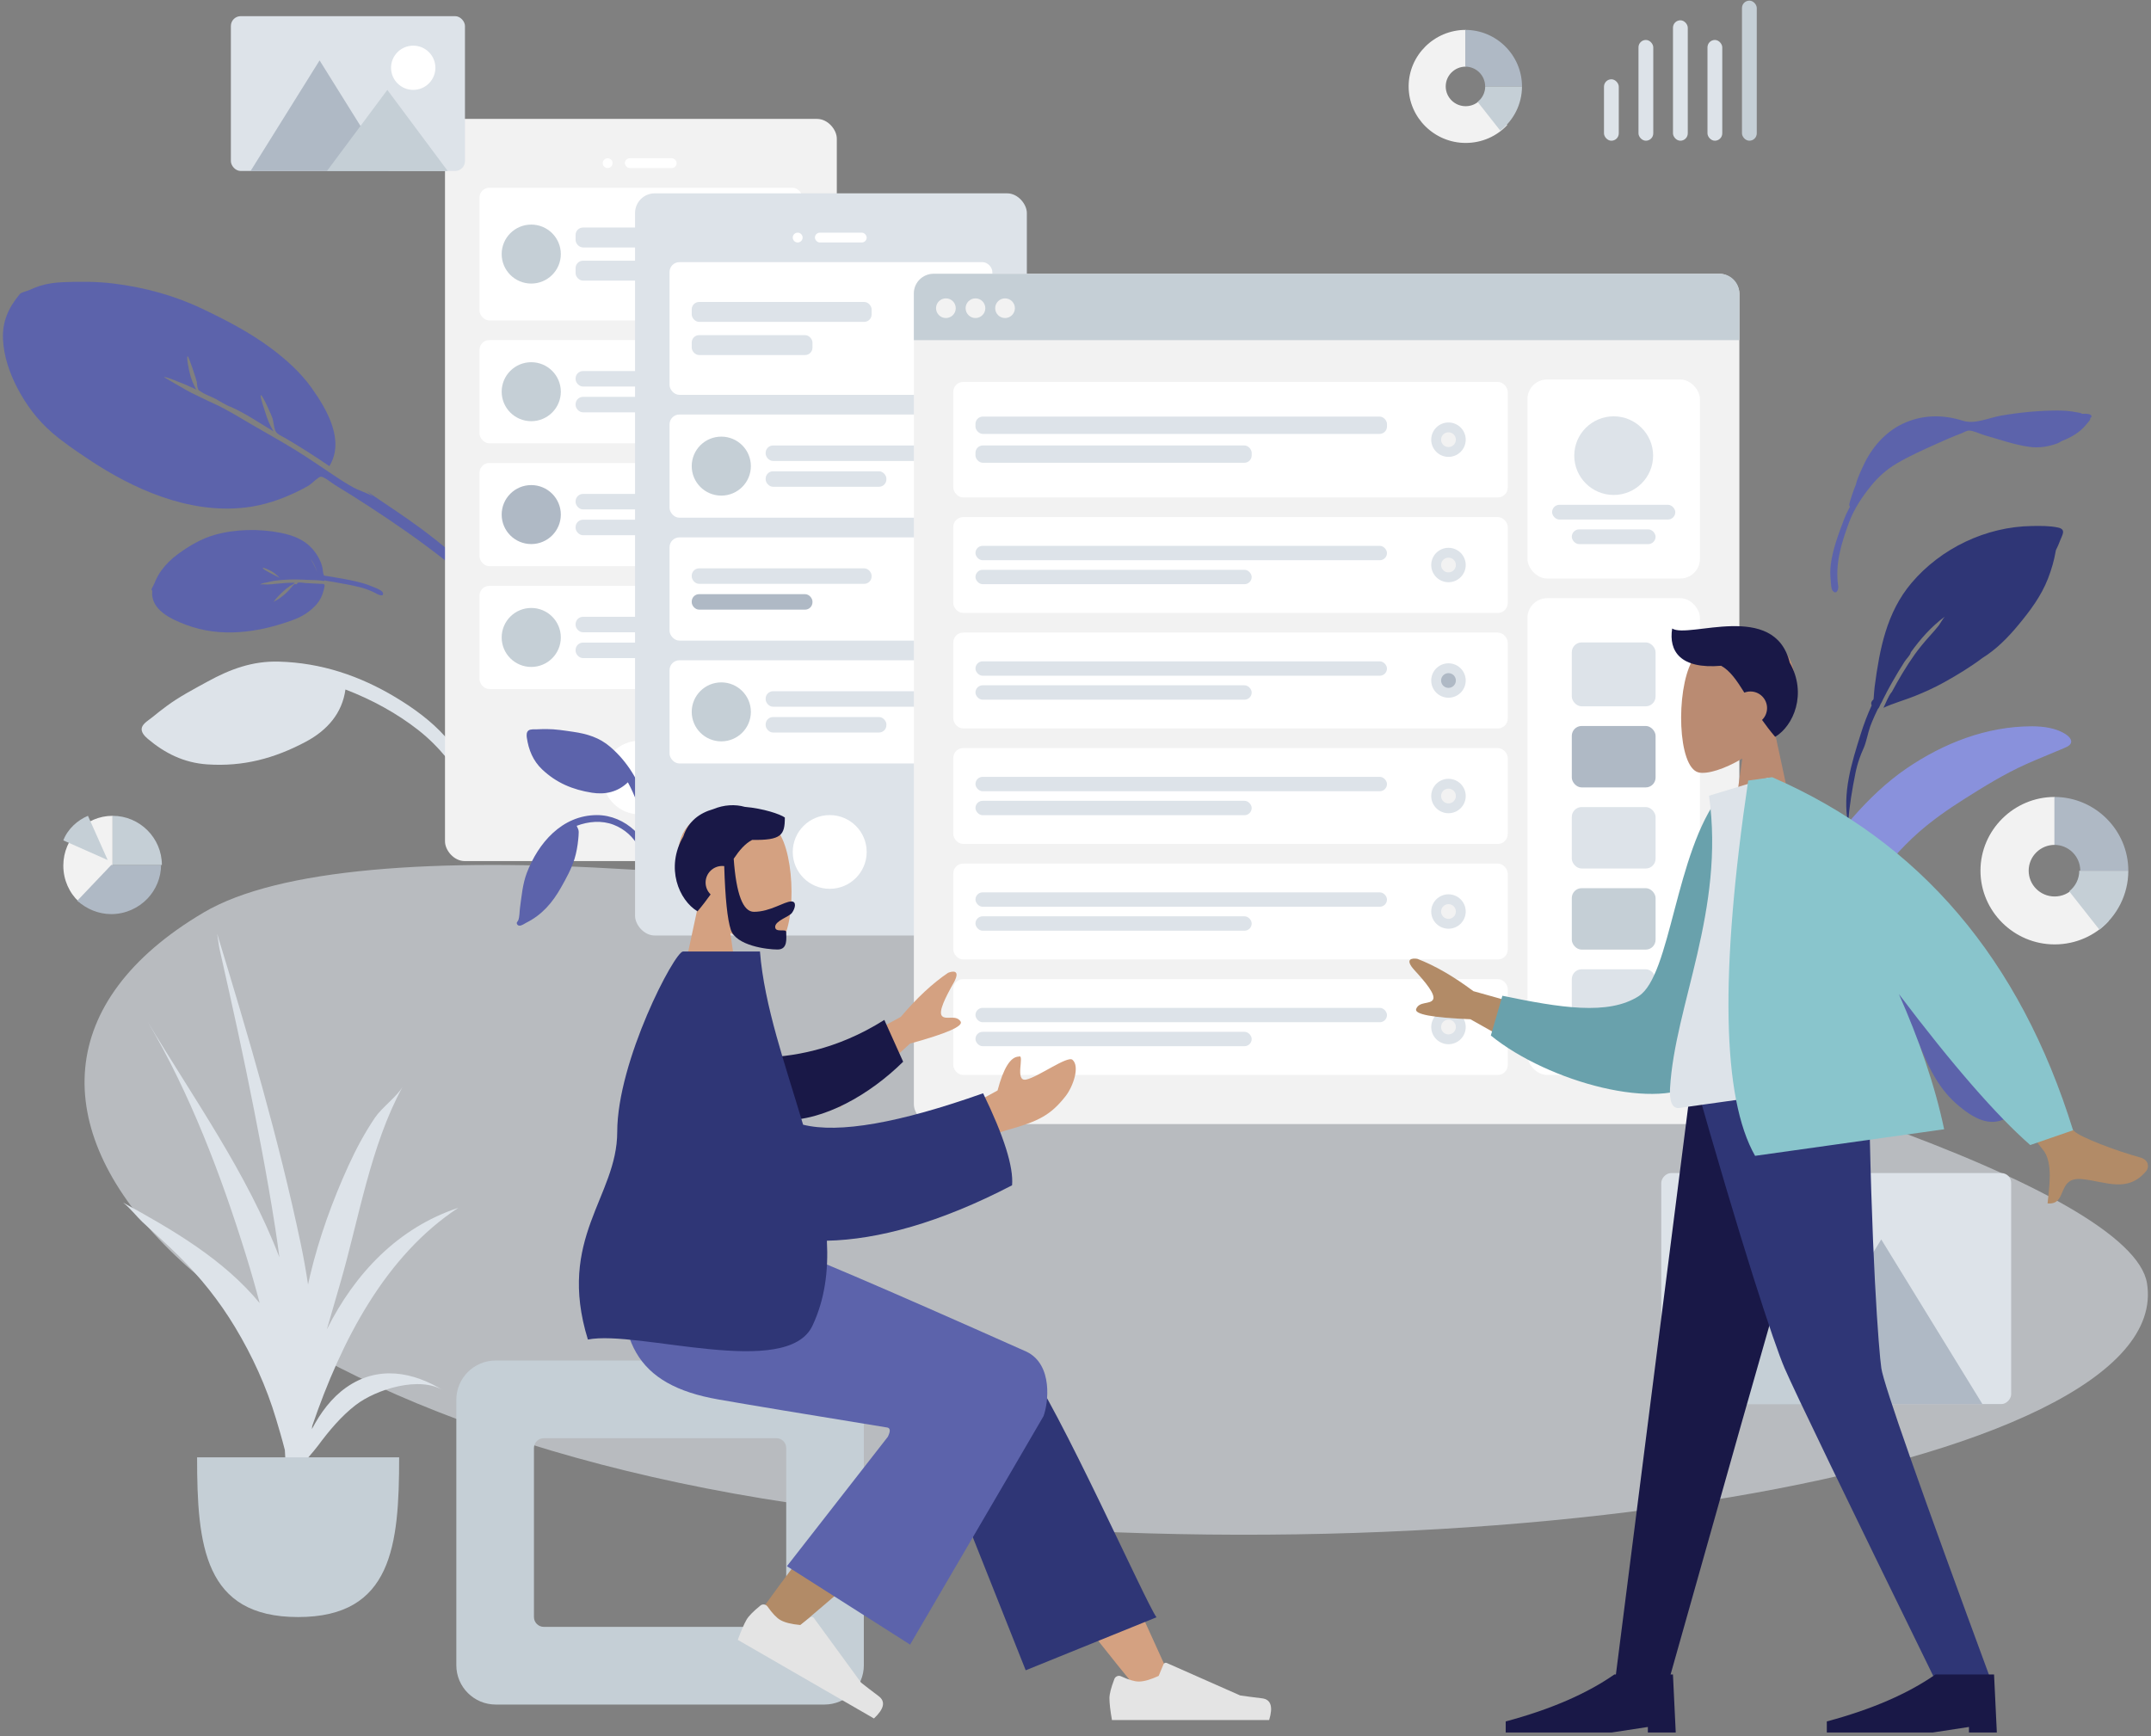 <?xml version="1.0" encoding="UTF-8"?>
<svg width="581px" height="469px" viewBox="0 0 581 469" version="1.1" xmlns="http://www.w3.org/2000/svg" xmlns:xlink="http://www.w3.org/1999/xlink">
    <rect x="0" y="0" width="581" height="469" fill="#808080" stroke="none"/>
    <!-- Generator: Sketch 52.1 (67048) - http://www.bohemiancoding.com/sketch -->
    <title>heroIllustration</title>
    <desc>Created with Sketch.</desc>
    <g id="Lander" stroke="none" stroke-width="1" fill="none" fill-rule="evenodd">
        <g id="1-1-1-Landing-page" transform="translate(-91, -160)">
            <g id="hero" transform="translate(83, 157)">
                <g id="heroIllustration" transform="translate(0, 3)">
                    <g id="Scene/Wireframe">
                        <path d="M570.414,111.789 C570.059,111.531 569.217,111.44 568.825,111.363 C567.196,111.042 565.518,110.903 563.858,110.903 C558.737,110.91 553.533,111.412 548.498,112.28 C545.301,112.83 541.436,114.684 538.255,113.677 C532.715,111.923 527.115,112.009 521.858,114.514 C517.052,116.804 513.404,121.153 511.275,125.852 C510.954,126.562 509.65,129.172 509.281,130.932 C509.124,131.292 508.972,131.655 508.836,132.022 C508.448,133.067 508.1,134.129 507.777,135.194 C507.639,135.648 507.292,136.65 507.704,136.844 C507.045,138.057 506.462,139.307 505.975,140.597 C504.561,144.349 503.014,148.465 502.517,152.442 C502.333,153.914 502.326,155.395 502.497,156.871 C502.582,157.6 502.547,159.066 503.042,159.621 C504.094,160.797 504.634,159.15 504.516,158.366 C503.61,152.386 505.359,146.772 507.431,141.151 C508.771,137.516 510.973,134.191 513.44,131.18 C515.436,128.743 517.577,126.823 520.314,125.207 C523.66,123.231 527.238,121.633 530.782,120.031 C533.114,118.976 535.448,117.95 537.844,117.042 C538.377,116.839 539.215,116.321 539.806,116.319 C541.056,116.315 542.826,117.234 544.033,117.576 C548.003,118.702 552.023,120.144 556.126,120.718 C558.757,121.088 561.223,120.672 563.684,119.798 C563.935,119.709 564.357,119.479 564.873,119.151 C566.701,118.45 568.429,117.568 569.934,116.295 C570.801,115.561 571.588,114.613 572.305,113.746 C572.52,113.486 572.615,113.189 572.618,112.907 C572.781,112.822 572.889,112.723 572.913,112.607 C573.092,111.753 571.46,111.738 570.414,111.789" id="Twisted-Leaf" fill="#5C63AB"></path>
                        <path d="M69.966,169.246 C68.384,169.181 66.807,169.147 65.231,169.162 C64.029,169.174 62.178,168.854 61.189,169.546 C60.162,170.265 60.3,171.829 60.512,172.938 C61.631,178.802 63.982,184.059 68.621,188.373 C75.763,195.015 83.78,198.57 93.167,200.393 C99.761,201.674 105.75,200.52 110.382,196.163 C114.174,202.703 117.144,209.889 118.785,217.087 C119.594,220.638 119.942,224.128 119.976,227.711 C119.998,230.007 119.964,232.295 119.808,234.572 C119.741,235.561 119.285,237.045 119.723,238 C120.236,239.123 121.816,239.294 122.483,238.383 C123.039,237.624 122.867,236.082 122.949,235.161 C123.084,233.63 123.205,232.098 123.273,230.557 C123.384,228.063 123.438,225.56 123.321,223.048 C123.058,217.402 121.537,211.683 119.556,206.253 C115.757,195.836 109.909,186.476 101.11,178.959 C95.699,174.336 89.644,172.305 82.818,171.067 C78.568,170.297 74.245,169.422 69.966,169.246" id="Fill-16" fill="#DDE3E9" transform="translate(91.875, 204.033) rotate(-39) translate(-91.875, -204.033) "></path>
                        <path d="M109.823,198.657 C108.122,188.595 106.349,178.588 103.45,168.672 C101.742,162.829 99.624,157.091 97.677,151.303 C97.86,152.027 98.025,152.754 98.173,153.483 C97.507,151.753 96.197,150.072 95.411,148.343 C94.535,146.416 93.812,144.421 93.122,142.44 C91.775,138.572 90.494,134.701 89,130.871 C87.334,126.604 85.445,122.398 83.672,118.163 C82.168,114.57 80.742,110.803 78.834,107.354 C77.794,105.474 76.848,103.462 75.824,101.548 C75.481,100.907 72.474,93.783 72.494,93.784 C72.943,93.802 74.758,96.988 75.056,97.457 C75.927,98.828 76.678,100.248 77.436,101.671 C77.67,100.027 78.082,98.425 78.773,96.933 C78.987,96.472 80.477,93.072 81.01,93.094 C81.275,93.104 79.09,99.551 78.803,100.113 C78.57,100.57 78.122,101.142 77.978,101.632 C77.746,102.424 77.874,102.229 78.124,102.961 C78.58,104.303 79.524,105.638 80.137,106.934 C80.472,107.626 81.327,110.013 82.108,111.098 C84.155,114.798 85.686,119.271 87.293,123.237 C87.524,121.33 87.985,119.5 88.654,117.724 C88.813,117.302 90.053,113.378 90.457,113.394 C90.912,113.413 89.433,119.718 89.219,120.259 C88.822,121.264 88.171,122.226 87.849,123.253 C87.495,124.379 88.242,125.436 88.74,126.623 C90.569,130.99 92.197,135.392 93.702,139.847 C101.251,136.869 102.379,127.254 102.586,120.139 C102.734,115.01 101.703,109.74 100.219,104.7 C98.238,97.973 95.104,91.429 91.804,85.117 C87.96,77.763 82.816,71.125 76.702,65.242 C73.505,62.165 69.896,59.465 66.239,56.923 C64.453,55.681 62.627,54.637 60.572,53.903 C59.645,53.573 58.697,53.322 57.742,53.121 C57.015,52.968 55.517,52.256 54.926,52.398 C50.099,53.521 46.52,55.567 43.843,59.532 C41.309,63.285 39.828,67.834 39.086,72.325 C38.26,77.327 38.22,82.401 39.318,87.513 C40.156,91.413 41.481,95.256 42.807,99.063 C47.523,112.601 55.411,127.231 68.807,135.094 C73.143,137.639 77.902,139.217 82.76,140.147 C83.905,140.367 85.048,140.578 86.201,140.687 C86.979,140.762 89.51,140.361 90.085,140.711 C90.873,141.19 91.42,143.749 91.794,144.684 C94.632,151.792 97.205,158.968 99.569,166.199 C102.084,173.892 104.149,181.641 105.926,189.463 C106.682,192.791 107.421,196.112 108.072,199.453 C108.224,200.23 108.201,202.654 109.001,203.368 C109.507,203.819 110.189,203.67 110.457,203.153 C110.924,202.256 109.997,199.687 109.823,198.657" id="Leaf" fill="#5C63AB" transform="translate(74.533, 128.008) rotate(-37) translate(-74.533, -128.008) "></path>
                        <path d="M563.908,142.521 C561.638,142.026 559.131,142.064 556.819,142.105 C544.416,142.273 532.238,148.13 524.311,157.488 C517.564,165.455 515.708,175.361 514.375,185.374 C514.243,186.368 514.186,187.356 514.112,188.352 C514.096,188.566 514.072,188.756 514.046,188.936 C513.522,189.403 513.247,189.949 513.557,190.547 C512.402,193.068 511.425,195.653 510.587,198.319 C508.12,206.166 505.61,214.163 507.156,222.415 C507.517,217.874 508.277,213.23 509.186,208.764 C509.238,208.507 509.294,208.253 509.353,208 C509.359,207.973 509.365,207.946 509.371,207.92 C509.693,206.552 510.111,205.225 510.619,203.919 C510.624,203.905 510.63,203.891 510.635,203.877 C510.702,203.705 510.774,203.534 510.844,203.363 C510.99,203.009 511.139,202.656 511.298,202.304 C511.351,202.185 511.403,202.064 511.453,201.942 C512.193,200.132 512.505,198.093 513.169,196.221 C513.327,195.795 513.493,195.371 513.667,194.949 C513.677,194.924 513.688,194.899 513.698,194.875 C514.168,193.739 514.687,192.618 515.235,191.508 C515.533,191.284 515.693,190.73 515.95,190.226 C516.003,190.126 516.419,189.464 516.543,189.082 C516.866,188.459 517.188,187.835 517.513,187.213 C517.503,187.217 517.494,187.22 517.484,187.224 C517.81,186.626 518.136,186.031 518.46,185.438 C518.531,185.308 518.603,185.178 518.675,185.047 C518.792,184.839 518.908,184.632 519.024,184.424 C520.111,182.485 521.262,180.585 522.459,178.708 C522.886,178.038 523.905,177.078 524.101,176.326 C524.108,176.298 524.11,176.272 524.114,176.245 C526.71,172.609 529.698,169.254 533.282,166.597 C532.849,167.064 531.928,168.649 531.685,168.963 C530.94,169.923 530.131,170.818 529.319,171.723 C527.865,173.345 526.446,175.018 525.184,176.787 C522.878,180.023 520.888,183.429 519.007,186.903 C518.989,186.923 518.97,186.942 518.953,186.963 C518.007,188.125 517.412,189.882 516.732,191.212 C519.425,189.968 522.403,189.157 525.167,188.052 C527.923,186.951 530.605,185.724 533.194,184.284 C536.634,182.37 540.204,180.209 543.455,177.763 C547.18,175.458 550.311,172.285 553.074,168.955 C556.344,165.016 559.34,161.042 561.193,156.259 C562.104,153.909 562.82,151.458 563.244,148.978 C563.263,148.87 563.287,148.753 563.312,148.631 C563.747,147.775 564.135,146.899 564.461,146.003 C564.979,144.583 566.201,143.02 563.908,142.521" id="Fill-10" fill="#2F3676"></path>
                        <path d="M72.705,162.158 C72.429,161.149 72.263,160.106 72.34,159.051 C72.359,158.784 72.584,156.847 72.801,156.847 C73.306,156.847 72.61,161.847 72.705,162.158 M63.905,166.522 C63.936,166.535 64.492,167.602 64.675,167.912 C65.063,168.571 65.477,169.214 65.902,169.842 C65.104,168.808 64.389,167.811 63.905,166.522 M93.774,134.766 C94.247,134.368 92.959,134.323 92.389,134.295 C91.926,134.271 91.434,134.128 90.968,134.071 C89.981,133.95 89,133.899 88.007,133.968 C85.878,134.116 83.807,134.622 81.836,135.408 C78.396,136.781 74.924,138.56 72.188,141.037 C67.837,144.976 64.343,150.367 62.281,155.743 C61.004,159.072 60.317,162.414 61.478,165.876 C62.058,167.607 62.975,169.254 64.308,170.554 C64.656,170.894 65.115,171.157 65.441,171.514 C65.942,172.062 65.828,171.886 65.502,172.669 C65.146,173.523 64.793,174.378 64.443,175.235 C63.526,177.478 62.623,179.746 61.958,182.073 C61.738,182.839 61.57,183.616 61.447,184.402 C61.355,184.996 60.816,187.258 61.285,187.865 C62.064,188.877 62.397,187.324 62.422,186.792 C62.444,186.327 62.484,185.861 62.543,185.398 C62.689,184.233 62.955,183.09 63.3,181.966 C63.673,180.752 64.129,179.56 64.583,178.373 C65.007,177.266 65.45,176.166 65.902,175.069 C66.153,174.46 66.407,173.852 66.661,173.244 C66.748,173.036 66.792,172.603 67.022,172.781 C67.524,171.482 68.341,170.25 69.019,169.031 C69.849,167.538 70.696,166.049 71.649,164.627 C72.337,163.601 73.062,162.597 73.855,161.644 C74.318,161.088 74.814,160.564 75.34,160.063 C75.629,159.787 76.616,158.606 77.015,158.606 C76.843,158.606 76.069,160.106 75.949,160.284 C75.466,160.993 74.943,161.668 74.409,162.341 C73.417,163.59 72.497,164.884 71.665,166.238 C71.905,166.38 72.904,165.724 73.202,165.597 C73.869,165.313 74.556,165.07 75.259,164.883 C76.498,164.553 78.012,164.178 79.235,164.178 C78.874,164.178 78.038,164.764 77.663,164.924 C77.061,165.179 76.445,165.412 75.82,165.606 C75.243,165.786 74.655,165.923 74.064,166.049 C73.472,166.174 72.402,166.179 71.864,166.494 C71.831,166.513 71.865,166.817 71.738,166.899 C71.609,166.981 71.242,166.954 71.212,166.977 C70.771,167.307 70.463,168.264 70.197,168.735 C69.509,169.955 68.838,171.185 68.161,172.412 C67.951,172.791 67.671,173.051 67.856,173.359 C68.053,173.688 68.984,173.892 69.348,174.011 C70.699,174.456 72.068,174.603 73.476,174.37 C76.115,173.933 78.405,172.794 80.469,171.181 C88.377,165.006 94.863,157.235 96.843,147.367 C97.662,143.282 98.545,136.912 93.774,134.766" id="Leave-the-Leaf!" fill="#5C63AB" fill-rule="nonzero" transform="translate(79.188, 161.068) scale(-1, 1) rotate(58) translate(-79.188, -161.068) "></path>
                        <g id="Background-Shape-2" opacity="0.6" transform="translate(30.837, 233.67)" fill="#DDE3E9">
                            <path d="M557.084,113.012 C565.208,163.524 368.187,196.471 198.607,173.478 C29.027,150.485 -48.769,60.695 32.152,12.851 C113.073,-34.992 548.96,62.501 557.084,113.012 Z" id="Background-Shape"></path>
                        </g>
                        <g id="Mobile3" transform="translate(128.198, 32.125)">
                            <rect id="Container" fill="#F2F2F2" x="0" y="0" width="105.829" height="200.498" rx="5.322"></rect>
                            <ellipse id="Touch" fill="#FFFFFF" cx="52.582" cy="177.926" rx="9.984" ry="9.959"></ellipse>
                            <g id="Camera" transform="translate(42.598, 10.622)" fill="#FFFFFF">
                                <ellipse id="Lens" cx="1.331" cy="1.328" rx="1.331" ry="1.328"></ellipse>
                                <rect id="Sensor" x="5.99" y="0" width="13.977" height="2.656" rx="1.328"></rect>
                            </g>
                            <g id="Rows" transform="translate(9.318, 18.589)">
                                <g id="Row">
                                    <rect id="Background" fill="#FFFFFF" x="0" y="0" width="87.192" height="35.851" rx="2.661"></rect>
                                    <g id="Text" transform="translate(25.958, 10.755)" fill="#DDE3E9">
                                        <rect id="Name" x="0" y="0" width="48.588" height="5.378" rx="1.996"></rect>
                                        <rect id="Name" x="0" y="8.963" width="32.614" height="5.378" rx="1.996"></rect>
                                    </g>
                                    <ellipse id="Avatar" fill="#C5CFD6" cx="13.977" cy="17.925" rx="7.987" ry="7.967"></ellipse>
                                </g>
                                <g id="Row" transform="translate(0, 41.162)">
                                    <rect id="Background" fill="#FFFFFF" x="0" y="0" width="87.192" height="27.884" rx="2.661"></rect>
                                    <g id="Text" transform="translate(25.958, 8.365)" fill="#DDE3E9">
                                        <rect id="Name" x="0" y="0" width="48.588" height="4.183" rx="1.996"></rect>
                                        <rect id="Name" x="0" y="6.971" width="32.614" height="4.183" rx="1.996"></rect>
                                    </g>
                                    <ellipse id="Avatar" fill="#C5CFD6" cx="13.977" cy="13.942" rx="7.987" ry="7.967"></ellipse>
                                </g>
                                <g id="Row" transform="translate(0, 74.357)">
                                    <rect id="Background" fill="#FFFFFF" x="0" y="0" width="87.192" height="27.884" rx="2.661"></rect>
                                    <g id="Text" transform="translate(25.958, 8.365)" fill="#DDE3E9">
                                        <rect id="Name" x="0" y="0" width="48.588" height="4.183" rx="1.996"></rect>
                                        <rect id="Name" x="0" y="6.971" width="32.614" height="4.183" rx="1.996"></rect>
                                    </g>
                                    <ellipse id="Avatar" fill="#AFB9C5" cx="13.977" cy="13.942" rx="7.987" ry="7.967"></ellipse>
                                </g>
                                <g id="Row" transform="translate(0, 107.552)">
                                    <rect id="Background" fill="#FFFFFF" x="0" y="0" width="87.192" height="27.884" rx="2.661"></rect>
                                    <g id="Text" transform="translate(25.958, 8.365)" fill="#DDE3E9">
                                        <rect id="Name" x="0" y="0" width="48.588" height="4.183" rx="1.996"></rect>
                                        <rect id="Name" x="0" y="6.971" width="32.614" height="4.183" rx="1.996"></rect>
                                    </g>
                                    <ellipse id="Avatar" fill="#C5CFD6" cx="13.977" cy="13.942" rx="7.987" ry="7.967"></ellipse>
                                </g>
                            </g>
                        </g>
                        <g id="Mobile3" transform="translate(147.583, 52.23)">
                            <g id="Group" transform="translate(0, 144.731)" fill="#5C63AB">
                                <path d="M8.08,0 C7.198,0 6.319,0.018 5.439,0.063 C4.767,0.098 3.741,-0.04 3.173,0.377 C2.583,0.81 2.624,1.698 2.716,2.324 C3.203,5.638 4.393,8.577 6.881,10.925 C10.713,14.54 15.106,16.377 20.303,17.195 C23.955,17.77 27.325,16.972 30.013,14.382 C31.977,18.018 33.467,22.041 34.214,26.101 C34.583,28.105 34.695,30.084 34.631,32.125 C34.589,33.431 34.517,34.735 34.376,36.036 C34.315,36.601 34.026,37.456 34.248,37.99 C34.509,38.617 35.386,38.678 35.78,38.143 C36.108,37.698 36.048,36.824 36.116,36.298 C36.227,35.422 36.331,34.547 36.405,33.668 C36.525,32.245 36.614,30.818 36.607,29.39 C36.592,26.181 35.877,22.96 34.898,19.913 C33.022,14.07 29.976,8.876 25.24,4.801 C22.327,2.295 18.994,1.28 15.212,0.736 C12.858,0.397 10.465,0 8.08,0" id="Fill-16"></path>
                                <path d="M21.679,23.237 C12.162,23.237 5.752,30.887 2.721,38.839 C1.579,41.837 1.311,45.128 0.871,48.275 C0.73,49.285 0.782,50.824 0.371,51.724 C0.222,52.05 -0.12,52.168 0.043,52.612 C0.142,52.881 0.336,53.046 0.628,53.1 C1.227,53.21 2.073,52.559 2.586,52.303 C6.844,50.173 9.641,46.88 11.922,42.851 C13.337,40.354 14.772,37.762 15.612,35.021 C16.125,33.346 16.424,31.582 16.6,29.845 C16.669,29.161 16.736,28.46 16.732,27.772 C16.728,27.089 16.409,26.728 16.18,26.134 C19.356,24.935 22.94,24.608 26.157,25.85 C29.132,27 31.603,29.22 32.987,32.01 C33.347,32.736 33.624,33.501 33.826,34.281 C33.958,34.792 33.965,35.455 34.21,35.917 C34.804,37.038 36.054,36.289 35.934,35.246 C35.599,32.337 33.931,29.417 31.799,27.394 C29.109,24.844 25.464,23.237 21.679,23.237" id="Fill-18"></path>
                            </g>
                            <rect id="Container" fill="#DDE3E9" x="31.948" y="0" width="105.829" height="200.498" rx="5.322"></rect>
                            <ellipse id="Touch" fill="#FFFFFF" cx="84.53" cy="177.926" rx="9.984" ry="9.959"></ellipse>
                            <g id="Camera" transform="translate(74.546, 10.622)" fill="#FFFFFF">
                                <ellipse id="Lens" cx="1.331" cy="1.328" rx="1.331" ry="1.328"></ellipse>
                                <rect id="Sensor" x="5.99" y="0" width="13.977" height="2.656" rx="1.328"></rect>
                            </g>
                            <g id="Rows" transform="translate(41.267, 18.589)">
                                <g id="Row">
                                    <rect id="Container" fill="#FFFFFF" x="0" y="0" width="87.192" height="35.851" rx="2.661"></rect>
                                    <g id="Text-Stuff" transform="translate(5.99, 10.755)" fill="#DDE3E9">
                                        <rect id="Label" x="0" y="0" width="48.588" height="5.378" rx="1.996"></rect>
                                        <rect id="Label" x="0" y="8.963" width="32.614" height="5.378" rx="1.996"></rect>
                                    </g>
                                    <g id="Check" transform="translate(73.215, 13.278)">
                                        <ellipse id="Background" fill="#DDE3E9" cx="4.659" cy="4.647" rx="4.659" ry="4.647"></ellipse>
                                        <ellipse id="Indicator" fill="#F2F2F2" cx="4.659" cy="4.647" rx="1.997" ry="1.992"></ellipse>
                                    </g>
                                </g>
                                <g id="Row" transform="translate(0, 41.162)">
                                    <rect id="Background" fill="#FFFFFF" x="0" y="0" width="87.192" height="27.884" rx="2.661"></rect>
                                    <g id="Text" transform="translate(25.958, 8.365)" fill="#DDE3E9">
                                        <rect id="Name" x="0" y="0" width="48.588" height="4.183" rx="1.996"></rect>
                                        <rect id="Name" x="0" y="6.971" width="32.614" height="4.183" rx="1.996"></rect>
                                    </g>
                                    <ellipse id="Avatar" fill="#C5CFD6" cx="13.977" cy="13.942" rx="7.987" ry="7.967"></ellipse>
                                </g>
                                <g id="Row" transform="translate(0, 74.357)">
                                    <rect id="Container" fill="#FFFFFF" x="0" y="0" width="87.192" height="27.884" rx="2.661"></rect>
                                    <g id="Text-Stuff" transform="translate(5.99, 8.365)">
                                        <rect id="Label" fill="#DDE3E9" x="0" y="0" width="48.588" height="4.183" rx="1.996"></rect>
                                        <rect id="Label" fill="#AFB9C5" x="0" y="6.971" width="32.614" height="4.183" rx="1.996"></rect>
                                    </g>
                                    <g id="Check" transform="translate(73.215, 9.295)">
                                        <ellipse id="Background" fill="#DDE3E9" cx="4.659" cy="4.647" rx="4.659" ry="4.647"></ellipse>
                                        <ellipse id="Indicator" fill="#F2F2F2" cx="4.659" cy="4.647" rx="1.997" ry="1.992"></ellipse>
                                    </g>
                                </g>
                                <g id="Row" transform="translate(0, 107.552)">
                                    <rect id="Background" fill="#FFFFFF" x="0" y="0" width="87.192" height="27.884" rx="2.661"></rect>
                                    <g id="Text" transform="translate(25.958, 8.365)" fill="#DDE3E9">
                                        <rect id="Name" x="0" y="0" width="48.588" height="4.183" rx="1.996"></rect>
                                        <rect id="Name" x="0" y="6.971" width="32.614" height="4.183" rx="1.996"></rect>
                                    </g>
                                    <ellipse id="Avatar" fill="#C5CFD6" cx="13.977" cy="13.942" rx="7.987" ry="7.967"></ellipse>
                                </g>
                            </g>
                        </g>
                        <g id="Web" transform="translate(254.841, 73.966)">
                            <rect id="Container" fill="#F2F2F2" x="0" y="0" width="222.973" height="229.71" rx="5.322"></rect>
                            <rect id="Background" fill="#FFFFFF" x="165.732" y="28.548" width="46.591" height="53.776" rx="5.322"></rect>
                            <g id="Profile-Info" transform="translate(172.388, 38.506)" fill="#DDE3E9">
                                <ellipse id="Avatar" cx="16.64" cy="10.622" rx="10.649" ry="10.622"></ellipse>
                                <rect id="Name" x="0" y="23.9" width="33.28" height="3.983" rx="1.992"></rect>
                                <rect id="Name" x="5.325" y="30.539" width="22.63" height="3.983" rx="1.992"></rect>
                            </g>
                            <path d="M5.325,0 L217.648,0 C220.589,-5.38838781e-16 222.973,2.378 222.973,5.311 L222.973,17.925 L0,17.925 L0,5.311 C-3.60140191e-16,2.378 2.384,5.38838781e-16 5.325,0 Z" id="Header" fill="#C5CFD6"></path>
                            <g id="Buttons" transform="translate(5.99, 6.639)" fill="#F2F2F2">
                                <ellipse id="buttons" cx="2.662" cy="2.656" rx="2.662" ry="2.656"></ellipse>
                                <ellipse id="buttons" cx="10.649" cy="2.656" rx="2.662" ry="2.656"></ellipse>
                                <ellipse id="buttons" cx="18.637" cy="2.656" rx="2.662" ry="2.656"></ellipse>
                            </g>
                            <g id="Components" transform="translate(165.732, 87.635)">
                                <rect id="Background" fill="#FFFFFF" x="0" y="0" width="46.591" height="128.797" rx="5.322"></rect>
                                <g id="Rows" transform="translate(11.981, 11.95)">
                                    <rect id="Data" fill="#DDE3E9" x="0" y="0" width="22.63" height="17.261" rx="2.661"></rect>
                                    <rect id="Data" fill="#AFB9C5" x="0" y="22.573" width="22.63" height="16.598" rx="2.661"></rect>
                                    <rect id="Data" fill="#DDE3E9" x="0" y="44.481" width="22.63" height="16.598" rx="2.661"></rect>
                                    <rect id="Data" fill="#DDE3E9" x="0" y="88.299" width="22.63" height="16.598" rx="2.661"></rect>
                                    <rect id="Data" fill="#C5CFD6" x="0" y="66.39" width="22.63" height="16.598" rx="2.661"></rect>
                                </g>
                            </g>
                            <g id="Rows" transform="translate(10.649, 29.212)">
                                <g id="Row">
                                    <rect id="Container" fill="#FFFFFF" x="0" y="0" width="149.758" height="31.203" rx="2.661"></rect>
                                    <g id="Text-Stuff" transform="translate(5.99, 9.361)" fill="#DDE3E9">
                                        <rect id="Label" x="0" y="0" width="111.154" height="4.681" rx="1.996"></rect>
                                        <rect id="Label" x="0" y="7.801" width="74.61" height="4.681" rx="1.996"></rect>
                                    </g>
                                    <g id="Check" transform="translate(129.094, 10.954)">
                                        <ellipse id="Background" fill="#DDE3E9" cx="4.659" cy="4.647" rx="4.659" ry="4.647"></ellipse>
                                        <ellipse id="Indicator" fill="#F2F2F2" cx="4.659" cy="4.647" rx="1.997" ry="1.992"></ellipse>
                                    </g>
                                </g>
                                <g id="Row" transform="translate(0, 36.515)">
                                    <rect id="Container" fill="#FFFFFF" x="0" y="0" width="149.758" height="25.892" rx="2.661"></rect>
                                    <g id="Text-Stuff" transform="translate(5.99, 7.768)" fill="#DDE3E9">
                                        <rect id="Label" x="0" y="0" width="111.154" height="3.884" rx="1.942"></rect>
                                        <rect id="Label" x="0" y="6.473" width="74.61" height="3.884" rx="1.942"></rect>
                                    </g>
                                    <g id="Check" transform="translate(129.094, 8.299)">
                                        <ellipse id="Background" fill="#DDE3E9" cx="4.659" cy="4.647" rx="4.659" ry="4.647"></ellipse>
                                        <ellipse id="Indicator" fill="#F2F2F2" cx="4.659" cy="4.647" rx="1.997" ry="1.992"></ellipse>
                                    </g>
                                </g>
                                <g id="Row" transform="translate(0, 67.718)">
                                    <rect id="Container" fill="#FFFFFF" x="0" y="0" width="149.758" height="25.892" rx="2.661"></rect>
                                    <g id="Text-Stuff" transform="translate(5.99, 7.768)" fill="#DDE3E9">
                                        <rect id="Label" x="0" y="0" width="111.154" height="3.884" rx="1.942"></rect>
                                        <rect id="Label" x="0" y="6.473" width="74.61" height="3.884" rx="1.942"></rect>
                                    </g>
                                    <g id="Check" transform="translate(129.094, 8.299)">
                                        <ellipse id="Background" fill="#DDE3E9" cx="4.659" cy="4.647" rx="4.659" ry="4.647"></ellipse>
                                        <ellipse id="Indicator" fill="#AFB9C5" cx="4.659" cy="4.647" rx="1.997" ry="1.992"></ellipse>
                                    </g>
                                </g>
                                <g id="Row" transform="translate(0, 161.328)">
                                    <rect id="Container" fill="#FFFFFF" x="0" y="0" width="149.758" height="25.892" rx="2.661"></rect>
                                    <g id="Text-Stuff" transform="translate(5.99, 7.768)" fill="#DDE3E9">
                                        <rect id="Label" x="0" y="0" width="111.154" height="3.884" rx="1.942"></rect>
                                        <rect id="Label" x="0" y="6.473" width="74.61" height="3.884" rx="1.942"></rect>
                                    </g>
                                    <g id="Check" transform="translate(129.094, 8.299)">
                                        <ellipse id="Background" fill="#DDE3E9" cx="4.659" cy="4.647" rx="4.659" ry="4.647"></ellipse>
                                        <ellipse id="Indicator" fill="#F2F2F2" cx="4.659" cy="4.647" rx="1.997" ry="1.992"></ellipse>
                                    </g>
                                </g>
                                <g id="Row" transform="translate(0, 130.125)">
                                    <rect id="Container" fill="#FFFFFF" x="0" y="0" width="149.758" height="25.892" rx="2.661"></rect>
                                    <g id="Text-Stuff" transform="translate(5.99, 7.768)" fill="#DDE3E9">
                                        <rect id="Label" x="0" y="0" width="111.154" height="3.884" rx="1.942"></rect>
                                        <rect id="Label" x="0" y="6.473" width="74.61" height="3.884" rx="1.942"></rect>
                                    </g>
                                    <g id="Check" transform="translate(129.094, 8.299)">
                                        <ellipse id="Background" fill="#DDE3E9" cx="4.659" cy="4.647" rx="4.659" ry="4.647"></ellipse>
                                        <ellipse id="Indicator" fill="#F2F2F2" cx="4.659" cy="4.647" rx="1.997" ry="1.992"></ellipse>
                                    </g>
                                </g>
                                <g id="Row" transform="translate(0, 98.921)">
                                    <rect id="Container" fill="#FFFFFF" x="0" y="0" width="149.758" height="25.892" rx="2.661"></rect>
                                    <g id="Text-Stuff" transform="translate(5.99, 7.768)" fill="#DDE3E9">
                                        <rect id="Label" x="0" y="0" width="111.154" height="3.884" rx="1.942"></rect>
                                        <rect id="Label" x="0" y="6.473" width="74.61" height="3.884" rx="1.942"></rect>
                                    </g>
                                    <g id="Check" transform="translate(129.094, 8.299)">
                                        <ellipse id="Background" fill="#DDE3E9" cx="4.659" cy="4.647" rx="4.659" ry="4.647"></ellipse>
                                        <ellipse id="Indicator" fill="#F2F2F2" cx="4.659" cy="4.647" rx="1.997" ry="1.992"></ellipse>
                                    </g>
                                </g>
                            </g>
                        </g>
                        <path d="M566.103,198.451 C563.478,196.676 559.986,196.21 556.845,196.21 C544.574,196.21 533.04,200.751 523.076,207.518 C517.616,211.225 512.732,215.947 508.42,220.863 C505.931,223.7 503.712,226.77 502.141,230.184 C501.081,232.489 500.353,234.89 499.86,237.366 C499.258,240.384 498.781,243.464 498.565,246.532 C498.48,247.74 497.776,254.152 499.79,254.26 C499.778,254.418 499.776,254.569 499.788,254.704 C495.415,261.525 492.713,269.518 490.207,277.097 C488.027,283.692 486.085,290.343 484.824,297.165 C483.163,306.147 482.073,315.265 481.554,324.376 C481.443,326.334 481.367,328.293 481.301,330.254 C481.245,331.927 481.188,333.599 481.133,335.271 C481.072,337.146 480.741,339.303 481.04,341.167 C481.3,342.789 482.708,342.544 482.77,340.929 C482.845,338.979 482.833,337.025 482.919,335.074 C483.032,332.484 483.15,329.894 483.277,327.305 C484.161,309.318 487.48,291.596 493.604,274.607 C496.082,267.731 498.922,261.223 502.572,254.862 C505.781,249.27 509.641,243.857 513.586,238.815 C517.421,233.915 521.409,229.128 526.107,224.977 C529.921,221.608 534.115,218.674 538.426,215.943 C543.903,212.475 549.368,209.091 555.3,206.428 C558.383,205.045 561.525,203.806 564.633,202.478 C565.192,202.239 565.791,202.007 566.329,201.731 C568.123,200.808 567.532,199.418 566.103,198.451" id="Fill-1" fill="#8991DC"></path>
                        <path d="M525.593,263.241 C520.616,263.241 516.188,263.886 511.602,265.859 C507.644,267.561 504.037,269.815 500.534,272.269 C495.608,275.721 491.727,279.738 489.011,285.06 C487.389,288.24 486.198,292.739 487.288,296.207 C488.572,300.291 492.096,303.698 496.739,302.978 C499.609,302.534 502.241,300.638 504.423,298.854 C507.033,296.72 509.122,294.154 510.847,291.304 C513.661,286.655 515.315,281.399 517.706,276.541 C518.84,274.235 519.936,271.913 521.295,269.722 C521.968,268.637 522.684,267.562 523.704,266.756 C524.25,266.324 526.552,265.578 525.671,264.609 C538.578,264.778 550.011,274.665 552.489,286.903 C552.719,288.043 552.9,289.193 553.09,290.341 C553.21,291.066 553.162,293.738 553.811,294.201 C555.244,295.222 554.642,292.12 554.58,291.673 C554.421,290.519 554.252,289.365 554.074,288.214 C553.107,281.951 550.311,276.128 545.649,271.661 C540.318,266.554 533.125,263.241 525.593,263.241" id="Fill-20" fill="#5C63AB" transform="translate(520.813, 283.158) scale(-1, 1) translate(-520.813, -283.158) "></path>
                        <g id="Plant" transform="translate(41.267, 252.283)">
                            <path d="M6.615,23.725 C19.039,44.516 33.509,64.647 42.199,87.378 C41.849,84.699 41.478,82.022 41.062,79.349 C38.857,65.181 36.117,51.116 33.237,37.069 C31.77,29.916 30.219,22.79 28.629,15.664 C27.773,11.837 26.928,8.007 26.055,4.184 C25.843,3.257 25.662,1.639 25.397,0 C33.842,27.643 41.986,55.306 47.943,83.613 C48.725,87.328 49.39,91.037 49.935,94.739 C50.122,93.894 50.305,93.05 50.506,92.207 C52.916,82.111 56.532,72.095 60.837,62.655 C62.895,58.141 65.259,53.725 68.042,49.611 C69.778,47.046 73.871,43.997 75.454,41.371 C66.795,57.212 63.668,77.034 58.669,94.256 C57.448,98.459 56.22,102.655 55.017,106.859 C62.557,91.776 74.256,79.384 90.52,74.013 C70.832,86.989 59.023,109.712 51.066,132.953 C51.039,133.228 51.008,133.504 50.981,133.78 C53.323,129.347 56.273,125.338 60.27,122.529 C68.827,116.518 78.318,118.269 86.618,123.426 C80.104,119.296 68.331,123.057 62.85,127.254 C58.927,130.259 55.573,134.291 52.661,138.224 C51.964,139.167 51.012,140.267 50.006,141.441 C48.596,150.57 46.298,159.636 43.045,168.631 C43.582,166.049 43.194,161.92 43.343,159.996 C43.359,159.787 43.372,159.579 43.388,159.371 C42.894,161.341 42.416,163.288 41.956,165.203 C42.871,161.548 43.368,157.732 43.755,153.877 C43.855,152.22 43.953,150.563 44.056,148.906 C44.023,145.762 43.893,142.605 43.674,139.443 C42.895,136.37 42.023,133.472 41.304,131.062 C38.71,122.364 34.906,114.031 30.225,106.258 C25.954,99.164 20.841,92.739 14.939,86.928 C11.757,83.796 8.427,80.813 5.144,77.789 C3.957,76.696 1.835,74.008 0,72.606 C13.365,79.956 27.122,87.908 36.872,99.75 C35.729,95.371 34.488,91.055 33.174,86.825 C26.511,65.364 18.098,43.122 6.615,23.725 Z" id="Fill-19" fill="#DDE3E9"></path>
                            <path d="M19.968,141.411 C19.968,165.244 21.86,184.565 47.257,184.565 C72.654,184.565 74.546,165.244 74.546,141.411" id="Base" fill="#C5CFD6"></path>
                        </g>
                        <g id="Graph" transform="translate(441.248, 0.172)">
                            <rect id="Value" fill="#DDE3E9" x="0" y="21.245" width="3.994" height="16.598" rx="1.996"></rect>
                            <rect id="Value" fill="#DDE3E9" x="9.318" y="10.622" width="3.994" height="27.22" rx="1.996"></rect>
                            <rect id="Value" fill="#DDE3E9" x="18.637" y="5.311" width="3.994" height="32.531" rx="1.996"></rect>
                            <rect id="Value" fill="#DDE3E9" x="27.955" y="10.622" width="3.994" height="27.22" rx="1.996"></rect>
                            <rect id="Value" fill="#C5CFD6" x="37.273" y="0" width="3.994" height="37.842" rx="1.996"></rect>
                        </g>
                        <g id="Pie-Chart" transform="translate(38.414, 233.67) scale(-1, 1) translate(-38.414, -233.67) translate(25.102, 220.392)">
                            <path d="M26.624,13.448 C26.624,6.053 20.632,0 13.312,0 L13.312,13.448 L22.409,23.237 C24.997,20.843 26.624,17.333 26.624,13.448 Z" id="Value" fill="#F2F2F2"></path>
                            <path d="M13.664,13.278 L0.221,13.278 C0.221,16.744 1.639,19.992 3.88,22.352 C6.344,24.933 9.854,26.556 13.664,26.556 C17.173,26.556 20.386,25.156 22.851,22.942 L13.664,13.278 Z" id="Value" fill="#AFB9C5"></path>
                            <path d="M0,13.278 C0,5.976 5.992,0 13.312,0 L13.312,13.278 L0,13.278 Z M19.968,0 L14.643,11.95 L26.624,6.639 C25.439,3.541 22.779,1.182 19.968,0 Z" id="Value" fill="#C5CFD6" fill-rule="nonzero"></path>
                        </g>
                        <g id="Chart" transform="translate(542.939, 215.299)">
                            <path d="M25.137,24.683 C23.858,26.038 22.046,26.888 20.031,26.888 C16.159,26.888 13.02,23.767 13.02,19.917 C13.02,16.067 16.159,12.946 20.031,12.946 L20.031,0 C9.016,0 0,8.965 0,19.917 C0,30.869 9.016,39.834 20.031,39.834 C25.817,39.834 31.046,37.4 34.611,33.528 L25.137,24.683 Z" id="Value" fill="#F2F2F2"></path>
                            <path d="M19.968,0 L19.968,12.946 C23.828,12.946 26.956,16.067 26.956,19.917 L39.935,19.917 C39.935,8.965 30.948,0 19.968,0 Z" id="Value" fill="#AFB9C5"></path>
                            <path d="M26.688,19.917 C26.688,22.179 25.62,24.19 23.961,25.488 L32.123,35.851 C36.873,32.141 39.935,26.39 39.935,19.917 L26.688,19.917 Z" id="Value" fill="#C5CFD6"></path>
                        </g>
                        <g id="Chart" transform="translate(388.482, 8.076)">
                            <path d="M19.336,18.924 C18.352,19.962 16.959,20.614 15.409,20.614 C12.43,20.614 10.016,18.221 10.016,15.27 C10.016,12.318 12.43,9.925 15.409,9.925 L15.409,0 C6.935,0 0,6.873 0,15.27 C0,23.667 6.935,30.539 15.409,30.539 C19.859,30.539 23.882,28.674 26.624,25.705 L19.336,18.924 Z" id="Value" fill="#F2F2F2"></path>
                            <path d="M15.309,0 L15.309,9.925 C18.268,9.925 20.667,12.318 20.667,15.27 L30.617,15.27 C30.617,6.873 23.727,0 15.309,0 Z" id="Value" fill="#AFB9C5"></path>
                            <path d="M20.682,15.27 C20.682,16.966 19.881,18.474 18.637,19.448 L24.758,27.22 C28.321,24.437 30.617,20.124 30.617,15.27 L20.682,15.27 Z" id="Value" fill="#C5CFD6"></path>
                        </g>
                        <g id="Image" transform="translate(70.36, 4.366)">
                            <path d="M31.953,34.514 C31.95,34.52 31.948,34.527 31.944,34.535 C31.948,34.528 31.953,34.502 31.953,34.514" id="Fill-35" fill="#C5CFD6"></path>
                            <path d="M31.947,34.524 C31.947,34.525 31.946,34.528 31.946,34.531 C31.946,34.524 31.957,34.504 31.947,34.524" id="Fill-37" fill="#C5CFD6"></path>
                            <path d="M31.993,34.412 C31.984,34.438 31.972,34.463 31.961,34.49 C31.966,34.477 31.972,34.466 31.977,34.453 C31.839,34.798 31.927,34.574 31.993,34.412" id="Fill-39" fill="#C5CFD6"></path>
                            <path d="M31.963,34.492 C31.958,34.503 31.953,34.517 31.947,34.529 C31.909,34.603 31.963,34.492 31.963,34.492" id="Fill-41" fill="#C5CFD6"></path>
                            <polygon id="Fill-43" fill="#C5CFD6" points="31.948 34.524 31.948 34.524 31.948 34.522"></polygon>
                            <path d="M31.948,34.524 C31.948,34.523 31.948,34.523 31.949,34.522 C31.948,34.523 31.948,34.523 31.948,34.524" id="Fill-45" fill="#C5CFD6"></path>
                            <path d="M31.941,34.534 C31.933,34.55 31.979,34.473 31.941,34.534" id="Fill-47" fill="#C5CFD6"></path>
                            <path d="M31.947,34.524 L31.95,34.522 C31.948,34.523 31.948,34.524 31.947,34.524" id="Fill-49" fill="#C5CFD6"></path>
                            <rect id="Photo-Background" fill="#DDE3E9" x="0" y="0" width="63.231" height="41.826" rx="2.661"></rect>
                            <g id="icons8-night_landscape" transform="translate(5.325, 11.95)">
                                <polygon id="Mountains" fill="#AFB9C5" points="18.637 0 0 29.876 37.273 29.876"></polygon>
                                <polygon id="Mountains" fill="#C5CFD6" points="36.94 7.967 20.633 29.876 53.247 29.876"></polygon>
                            </g>
                            <ellipse id="Sun" fill="#FFFFFF" cx="49.254" cy="13.942" rx="5.99" ry="5.975"></ellipse>
                        </g>
                        <g id="Image" transform="translate(503.975, 348.111) scale(-1, 1) translate(-503.975, -348.111) translate(456.718, 316.908)">
                            <path d="M47.262,51.111 C47.259,51.118 47.256,51.125 47.252,51.133 C47.256,51.126 47.262,51.099 47.262,51.111" id="Fill-35" fill="#C5CFD6"></path>
                            <path d="M47.255,51.121 C47.255,51.123 47.254,51.125 47.254,51.128 C47.254,51.121 47.266,51.101 47.255,51.121" id="Fill-37" fill="#C5CFD6"></path>
                            <path d="M47.302,51.009 C47.292,51.036 47.28,51.061 47.27,51.087 C47.275,51.074 47.28,51.064 47.286,51.05 C47.147,51.395 47.235,51.171 47.302,51.009" id="Fill-39" fill="#C5CFD6"></path>
                            <path d="M47.272,51.089 C47.267,51.101 47.261,51.114 47.256,51.126 C47.217,51.201 47.272,51.089 47.272,51.089" id="Fill-41" fill="#C5CFD6"></path>
                            <polygon id="Fill-43" fill="#C5CFD6" points="47.257 51.121 47.257 51.121 47.257 51.12"></polygon>
                            <path d="M47.256,51.122 C47.256,51.12 47.256,51.12 47.258,51.119 C47.256,51.12 47.256,51.12 47.256,51.122" id="Fill-45" fill="#C5CFD6"></path>
                            <path d="M47.25,51.131 C47.242,51.147 47.287,51.07 47.25,51.131" id="Fill-47" fill="#C5CFD6"></path>
                            <path d="M47.256,51.122 L47.258,51.119 C47.257,51.12 47.257,51.122 47.256,51.122" id="Fill-49" fill="#C5CFD6"></path>
                            <rect id="Photo-Background" fill="#DDE3E9" x="0" y="0" width="94.514" height="62.407" rx="2.661"></rect>
                            <g id="icons8-night_landscape" transform="translate(7.322, 17.925)">
                                <polygon id="Mountains" fill="#AFB9C5" points="27.772 0 0.446 44.481 55.098 44.481"></polygon>
                                <polygon id="Mountains" fill="#C5CFD6" points="55.947 11.915 31.789 44.481 80.104 44.481"></polygon>
                            </g>
                            <ellipse id="Sun" fill="#FFFFFF" cx="73.548" cy="20.913" rx="8.985" ry="8.963"></ellipse>
                        </g>
                    </g>
                    <g id="Group-2" transform="translate(130.852, 168.631)">
                        <g id="Group" transform="translate(0, 48.465)">
                            <g id="Head/Front/Short-Beard" transform="translate(59, 0)">
                                <g id="Head" transform="translate(0.499, 1.909)" fill="#D4A181">
                                    <path d="M6.187,25.76 C2.736,21.721 0.401,16.77 0.791,11.222 C1.916,-4.761 24.222,-1.245 28.561,6.822 C32.9,14.889 32.385,35.353 26.777,36.794 C24.541,37.369 19.776,35.961 14.927,33.046 L17.971,54.523 L0,54.523 L6.187,25.76 Z" id="Path"></path>
                                </g>
                                <path d="M16.325,14.896 C17.013,24.454 18.833,29.233 21.784,29.233 C26.212,29.233 29.968,26.43 31.911,26.43 C33.327,26.43 33.011,28.198 32.072,29.508 C31.297,30.589 27.526,31.632 27.526,33.308 C27.526,34.984 30.506,33.687 30.506,34.682 C30.506,36.326 31.029,39.418 28.168,39.418 C25.272,39.418 16.969,38.366 15.546,34.078 C14.627,31.311 14.034,25.578 13.764,16.878 C13.589,16.857 13.41,16.847 13.229,16.847 C10.747,16.847 8.736,18.853 8.736,21.328 C8.736,22.584 9.254,23.72 10.089,24.534 C9.05,25.997 7.885,27.526 6.55,29.104 C1.534,26.102 -2.187,17.316 2.716,8.876 C4.071,4.741 7.139,2.533 10.763,1.507 C13.698,0.282 16.746,0.144 19.318,0.878 C24.36,1.31 28.863,2.843 30.139,3.754 C30.139,8.516 29.214,9.929 21.313,9.804 C19.372,10.827 17.88,12.588 16.325,14.896 Z" id="Hair" fill="#191847"></path>
                            </g>
                            <g id="Bottom/Sitting/Baggy-Pants" transform="translate(0, 119.061)">
                                <g id="Objects/Seat/Cube-2" transform="translate(0.155, 31.384)" fill="#C5CFD6" fill-rule="nonzero">
                                    <path d="M10.899,0 L99.672,0 C105.554,-1.07767756e-15 110.322,4.756 110.322,10.622 L110.322,82.324 C110.322,88.19 105.554,92.946 99.672,92.946 L10.899,92.946 C5.018,92.946 0.25,88.19 0.25,82.324 L0.25,10.622 C0.25,4.756 5.018,1.07767756e-15 10.899,0 Z M23.878,20.988 C22.408,20.988 21.216,22.177 21.216,23.643 L21.216,69.303 C21.216,70.769 22.408,71.958 23.878,71.958 L86.693,71.958 C88.164,71.958 89.356,70.769 89.356,69.303 L89.356,23.643 C89.356,22.177 88.164,20.988 86.693,20.988 L23.878,20.988 Z" id="Seat"></path>
                                </g>
                                <path d="M184.406,120.305 C169.664,102.315 159.69,88.978 154.483,80.293 C145.567,65.424 138.269,52.193 135.966,47.139 C130.475,35.087 148.609,29.443 152.713,35.065 C158.925,43.573 172.191,70.347 192.511,115.386 L184.406,120.305 Z" id="LegLower" fill="#D4A181"></path>
                                <path d="M154.198,115.074 L126.764,46.057 C120.896,33.476 149.232,25.206 153.545,31.061 C163.335,44.354 186.604,96.793 189.52,100.753 L154.198,115.074 Z" id="LegLower" fill="#2F3676"></path>
                                <g id="Lower-Leg" transform="translate(112.499, 78.995) rotate(39) translate(-112.499, -78.995) translate(100.519, 37.501)" fill="#B28B67">
                                    <path d="M1.6,78.521 C0.847,69.105 -0.551,36.51 0.848,21.423 C1.25,17.088 1.674,12.896 2.101,8.964 C3.369,-2.724 25.054,-2.354 23.332,8.75 C19.043,36.403 11.495,75.157 10.954,78.505 C10.196,83.198 2.073,84.438 1.6,78.521 Z" id="LegLower"></path>
                                </g>
                                <g id="Accessories/Shoe/Flat-Sneaker" transform="translate(98.774, 110.557) rotate(30) translate(-98.774, -110.557) translate(76.809, 102.59)" fill="#E4E4E4">
                                    <path d="M1.419,4.852 C0.531,7.172 0.087,8.901 0.087,10.037 C0.087,11.384 0.313,13.35 0.766,15.934 C2.341,15.934 16.495,15.934 43.23,15.934 C44.333,12.315 43.696,10.361 41.319,10.072 C38.941,9.784 36.966,9.523 35.394,9.291 L15.573,0.525 C15.237,0.376 14.844,0.527 14.695,0.863 C14.693,0.867 14.69,0.872 14.688,0.877 L13.386,4.012 C11.185,5.031 9.396,5.54 8.02,5.54 C6.871,5.54 5.271,5.067 3.222,4.12 L3.222,4.12 C2.555,3.812 1.763,4.102 1.454,4.767 C1.442,4.795 1.43,4.823 1.419,4.852 Z" id="shoe"></path>
                                </g>
                                <g id="Accessories/Shoe/Flat-Sneaker" transform="translate(176.728, 112.577)" fill="#E4E4E4">
                                    <path d="M1.419,4.852 C0.531,7.172 0.087,8.901 0.087,10.037 C0.087,11.384 0.313,13.35 0.766,15.934 C2.341,15.934 16.495,15.934 43.23,15.934 C44.333,12.315 43.696,10.361 41.319,10.072 C38.941,9.784 36.966,9.523 35.394,9.291 L15.573,0.525 C15.237,0.376 14.844,0.527 14.695,0.863 C14.693,0.867 14.69,0.872 14.688,0.877 L13.386,4.012 C11.185,5.031 9.396,5.54 8.02,5.54 C6.871,5.54 5.271,5.067 3.222,4.12 L3.222,4.12 C2.555,3.812 1.763,4.102 1.454,4.767 C1.442,4.795 1.43,4.823 1.419,4.852 Z" id="shoe"></path>
                                </g>
                                <path d="M116.892,49.504 C94.09,45.792 78.817,43.253 71.073,41.889 C48.999,37.999 42.562,26.127 46.368,0.226 L87.039,0.226 C92.421,1.779 114.91,11.386 154.505,29.046 C161.629,32.581 160.302,43.002 159,46.435 C158.947,46.575 146.937,67.141 122.971,108.135 L89.701,86.953 L116.955,52 C117.675,50.552 117.654,49.72 116.892,49.504 Z" id="Leg-and-Butt" fill="#5C63AB"></path>
                            </g>
                            <g id="Body/Pointing-Forward" transform="translate(32.925, 39.952)">
                                <path d="M61.546,31.835 L87.536,17.662 C91.858,12.552 96.117,8.583 100.311,5.756 C101.593,5.223 103.835,4.9 101.738,8.605 C99.642,12.309 97.605,16.3 98.673,17.441 C99.74,18.583 102.404,16.988 103.678,18.885 C104.527,20.149 99.977,22.146 90.029,24.876 L71.144,42.092 L61.546,31.835 Z M102.251,43.794 L113.668,37.549 C115.27,31.48 117.185,28.427 119.413,28.389 C121.124,27.596 118.143,35.265 121.388,34.6 C124.632,33.935 132.551,28.071 133.915,29.261 C135.934,31.023 134.134,36.431 132.013,39.122 C128.05,44.15 124.768,45.87 116.657,48.122 C112.416,49.299 107.831,51.659 102.902,55.201 L102.251,43.794 Z" id="Skin" fill="#D4A181" fill-rule="nonzero"></path>
                                <path d="M49.728,25.896 C58.734,27.226 71.024,27.234 85.098,21.174 L88.355,33.126 C78.149,40.448 64.606,45.648 53.805,43.626 C45.293,42.033 42.554,31.043 49.728,25.896 Z" id="Sleeve" fill="#191847" transform="translate(66.983, 32.62) rotate(-9) translate(-66.983, -32.62) "></path>
                                <path d="M61.146,46.792 C70.811,49.192 87.017,46.362 109.766,38.302 C115.409,49.925 118.017,58.212 117.592,63.161 C98.076,73.311 81.35,77.837 67.57,78.136 C68.008,86.277 67.013,94.024 63.669,101.102 C56.796,115.654 16.549,102.177 3.016,104.83 C-5.458,77.427 10.927,66.291 10.941,48.757 C10.955,29.556 26.44,-1.42108547e-13 28.718,-1.42108547e-13 L49.495,4.97050855e-14 C50.641,14.664 56.411,30.826 61.146,46.792 Z" id="Clothes" fill="#2F3676"></path>
                            </g>
                        </g>
                        <g id="Head/Front/Short-1" transform="translate(345.875, 29.212) scale(-1, 1) translate(-345.875, -29.212) translate(328.57, 0)">
                            <g id="Head" transform="translate(0.499, 3.237)" fill="#BA8B72">
                                <path d="M6.187,25.76 C2.736,21.721 0.401,16.77 0.791,11.222 C1.916,-4.761 24.222,-1.245 28.561,6.822 C32.9,14.889 32.385,35.353 26.777,36.794 C24.541,37.369 19.776,35.961 14.927,33.046 L17.971,54.523 L0,54.523 L6.187,25.76 Z" id="Path"></path>
                            </g>
                            <path d="M21.135,11.229 C18.696,12.589 16.961,15.139 14.871,18.483 C14.363,18.284 13.808,18.174 13.229,18.174 C10.747,18.174 8.736,20.181 8.736,22.656 C8.736,23.912 9.254,25.048 10.089,25.861 C9.05,27.325 7.885,28.854 6.55,30.432 C1.568,27.45 -2.138,18.761 2.619,10.372 C6.712,-6.43 29.903,3.999 34.365,1.165 C35.34,7.263 32.194,12.179 21.135,11.229 Z" id="Hair" fill="#191847"></path>
                        </g>
                        <g id="Bottom/Standing/Skinny-Jeans" transform="translate(350.202, 210.125) scale(-1, 1) translate(-350.202, -210.125) translate(283.31, 120.83)">
                            <polygon id="Leg" fill="#191847" points="42.456 9.9475983e-14 69.563 95.069 89.341 165.139 103.766 165.139 82.749 9.9475983e-14"></polygon>
                            <path d="M35.207,0 C34.58,48.999 32.442,75.725 31.783,80.177 C31.125,84.629 21.171,112.95 1.921,165.139 L16.865,165.139 C41.371,115.072 55.051,86.751 57.905,80.177 C60.759,73.602 69.566,46.877 82.831,0 L35.207,0 Z" id="Leg" fill="#2F3676"></path>
                            <g id="Accessories/Shoe/Flat-Pointy" transform="translate(0.586, 162.642)" fill="#191847">
                                <path d="M0,15.934 L0.753,0.249 L16.563,0.249 C24.06,5.477 33.848,9.71 45.926,12.946 L45.926,15.934 L17.316,15.934 L7.529,14.44 L7.529,15.934 L0,15.934 Z" id="Shoe"></path>
                            </g>
                            <g id="Accessories/Shoe/Flat-Pointy" transform="translate(87.317, 162.642)" fill="#191847">
                                <path d="M0,15.934 L0.753,0.249 L16.563,0.249 C24.06,5.477 33.848,9.71 45.926,12.946 L45.926,15.934 L17.316,15.934 L7.529,14.44 L7.529,15.934 L0,15.934 Z" id="Shoe"></path>
                            </g>
                        </g>
                        <g id="Body/Jacket-2" transform="translate(355.512, 104.396) scale(-1, 1) rotate(8) translate(-355.512, -104.396) translate(260.333, 41.989)">
                            <path d="M146.929,57.868 L174.061,46.004 C178.814,41.288 183.404,37.704 187.83,35.251 C189.154,34.832 191.415,34.705 189.002,38.214 C186.59,41.722 184.211,45.521 185.175,46.75 C186.139,47.98 188.931,46.623 190.034,48.623 C190.77,49.956 186.063,51.55 175.913,53.406 L155.593,68.919 L146.929,57.868 Z M37.238,61.136 L52.582,64.167 C37.151,92.8 28.875,107.976 27.756,109.694 C25.236,113.56 27.587,120.644 28.455,124.375 C23.008,125.637 25.156,117.474 18.263,119.178 C11.97,120.734 6.635,124.727 0.768,119.342 C0.047,118.68 -0.481,116.611 1.978,115.549 C8.106,112.905 17.158,107.954 18.626,106.032 C20.628,103.411 26.831,88.445 37.238,61.136 Z" id="Skin" fill="#B28B67" fill-rule="nonzero"></path>
                            <path d="M90.994,7.378 L97.348,5.713 C112.584,18.053 121.17,50.152 130.91,53.648 C140.119,56.953 152.322,51.908 166.772,45.272 L172.229,55.034 C159.954,70.819 132.16,85.678 119.841,79.661 C100.146,70.041 92.308,30.211 90.994,7.378 Z" id="Coat-Back" fill="#69A1AC" transform="translate(131.612, 43.371) rotate(5) translate(-131.612, -43.371) "></path>
                            <path d="M66.06,84.994 C92.022,84.994 111.119,84.994 123.351,84.994 C125.969,84.994 125.476,81.23 125.097,79.33 C120.73,57.411 103.68,33.782 103.68,2.58 L87.155,0 C73.486,21.888 68.759,48.837 66.06,84.994 Z" id="Shirt" fill="#DDE3E9"></path>
                            <path d="M60.346,62.801 C48.667,83.777 38.85,98.878 30.895,108.106 L18.886,105.764 C26.622,57.997 49.022,22.743 86.089,3.65856316e-14 L86.277,3.00945232e-14 L92.632,0 C107.467,50.353 111.557,83.903 104.901,100.65 L53.331,100.65 C54.146,88.396 56.763,75.436 60.346,62.801 L60.346,62.801 Z" id="Coat-Front" fill="#89C5CC"></path>
                        </g>
                    </g>
                </g>
            </g>
        </g>
    </g>
</svg>